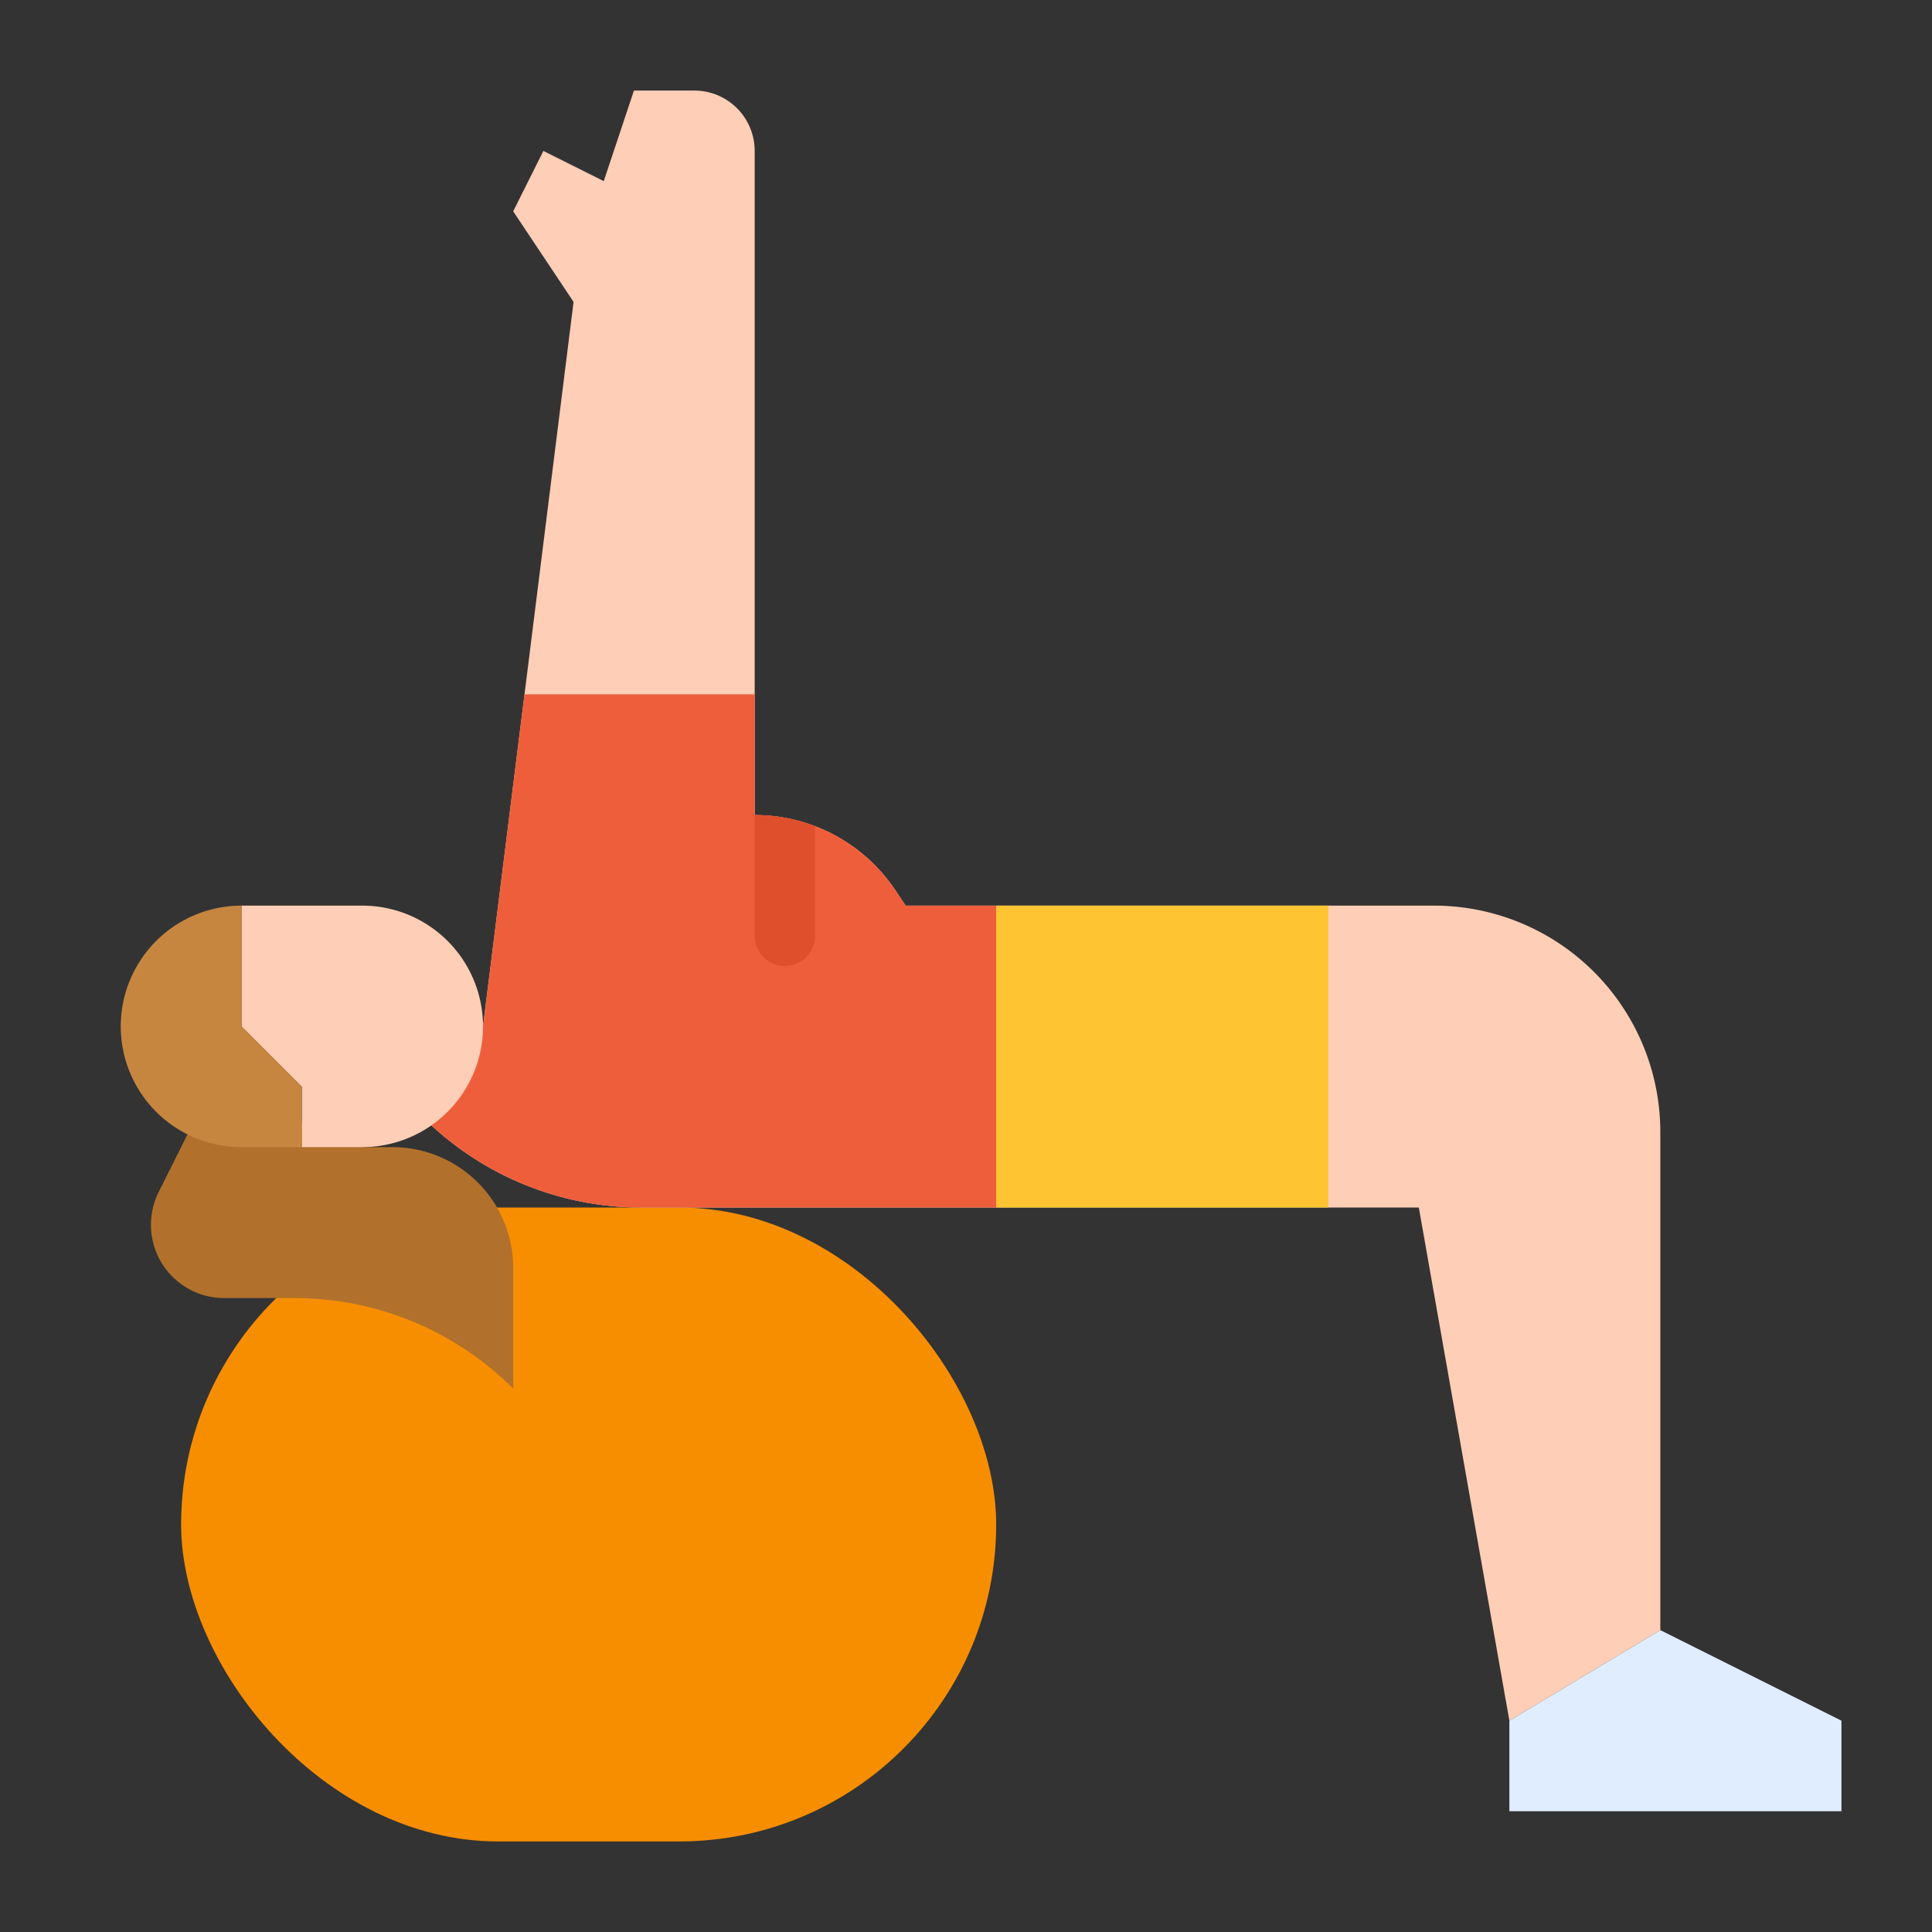 <svg id="flat" height="512" viewBox="0 0 512 512" width="512" xmlns="http://www.w3.org/2000/svg"><rect x="0" y="0" width="512" height="512" fill="#333333" stroke="none"/><rect fill="#f78e00" height="168" rx="84" width="216" x="48" y="320"/><path d="m440 300v132l-40 24-24-136h-206.06a81.935 81.935 0 0 1 -57.94-24l16-24 24-192-16-24 8-16 16 8 8-24h16a15.996 15.996 0 0 1 16 16v176a44.793 44.793 0 0 1 37.31 19.97l2.69 4.03h140a59.996 59.996 0 0 1 60 60z" fill="#ffceb6"/><path d="m264 240v80h-94.06a81.935 81.935 0 0 1 -57.94-24l16-24 11-88h61v32a44.793 44.793 0 0 1 37.31 19.97l2.69 4.03z" fill="#ef5e3b"/><path d="m56 288-13.95 27.9a19.417 19.417 0 0 0 -2.05 8.683 19.416 19.416 0 0 0 19.416 19.416h18.643a81.941 81.941 0 0 1 57.941 24v-32a32 32 0 0 0 -32-32h-8z" fill="#b1712c"/><path d="m80 288-16-16v-32h32a32 32 0 0 1 32 32 32 32 0 0 1 -32 32h-16z" fill="#ffceb6"/><path d="m216 218.95v29.05a8 8 0 0 1 -16 0v-32a44.698 44.698 0 0 1 16 2.95z" fill="#e04f2b"/><path d="m400 456 40-24 48 24v24h-88z" fill="#e0edff"/><path d="m264 240h88v80h-88z" fill="#ffc431"/><path d="m80 304h-16a32 32 0 0 1 -32-32 32 32 0 0 1 32-32v32l16 16z" fill="#c78640"/></svg>